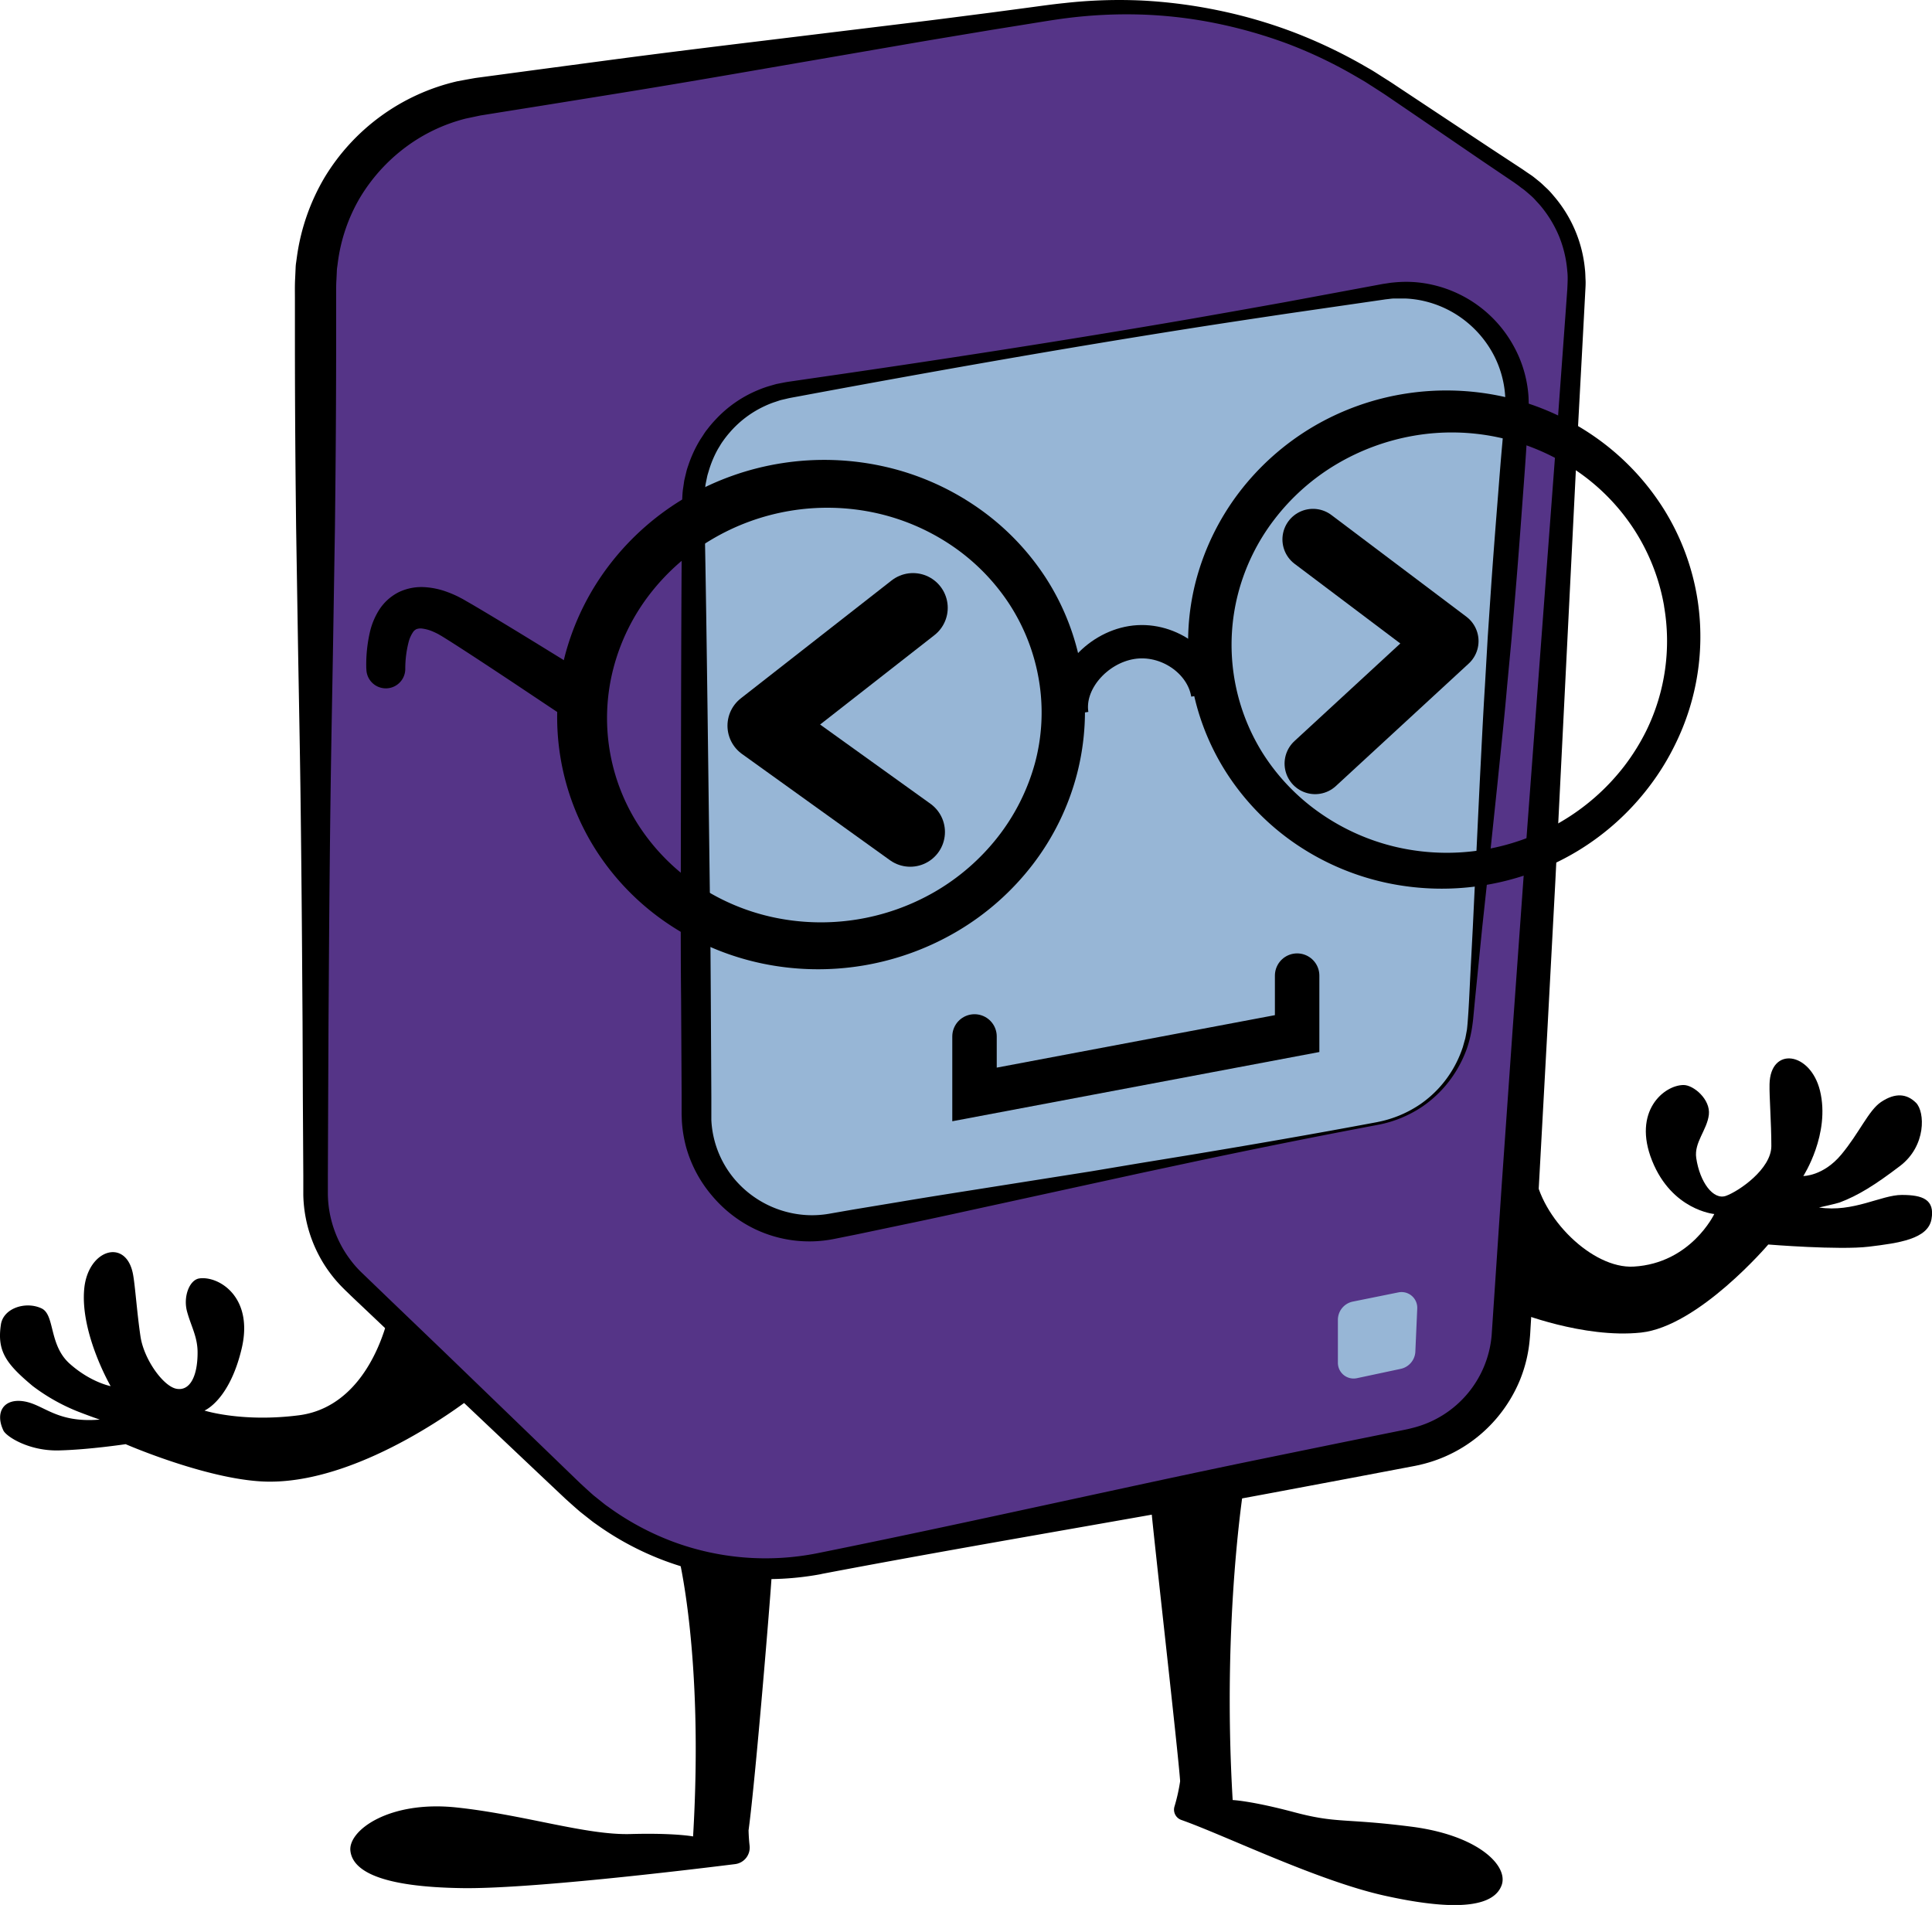 <svg xmlns="http://www.w3.org/2000/svg" viewBox="0 0 695.33 685.58"><defs><style>.cls-1{fill:#553487;}.cls-2{fill:#97b6d6;}.cls-3,.cls-4,.cls-5,.cls-6{fill:none;stroke:#000;}.cls-3,.cls-4{stroke-miterlimit:10;}.cls-3{stroke-width:12px;}.cls-4,.cls-5,.cls-6{stroke-linecap:round;}.cls-4{stroke-width:16px;}.cls-5,.cls-6{stroke-linejoin:round;}.cls-5{stroke-width:25px;}.cls-6{stroke-width:22px;}</style></defs><title>Asset 2</title><g id="Layer_2" data-name="Layer 2"><g id="Layer_3" data-name="Layer 3"><path class="cls-1" d="M294.86,562.72,508,520.92a44.4,44.4,0,0,0,35.77-40.8l23.52-376.26a44.41,44.41,0,0,0-19.56-39.63l-48.51-32.6A171.08,171.08,0,0,0,379,4.38L172,34.81a68.4,68.4,0,0,0-58.45,67.67V429.17a44.42,44.42,0,0,0,13.74,32.11l79.12,75.58A100.13,100.13,0,0,0,294.86,562.72Z"/><path d="M294.13,559c35.9-7.23,71.67-15.11,107.48-22.83,17.89-3.88,35.8-7.71,53.74-11.38l26.91-5.51,13.46-2.73,6.73-1.36,3.36-.68.84-.18.72-.17,1.42-.36a37.65,37.65,0,0,0,28.06-33.29l3.66-54.66,3.85-54.8,3.93-54.79,8.19-109.57,4.11-54.78,2-27.39,1-13.7.49-6.85c.05-1.1.1-2.13.12-3.2s0-2.13-.13-3.18a42,42,0,0,0-2.89-12.38,42.63,42.63,0,0,0-6.56-10.93c-.67-.83-1.43-1.59-2.14-2.39s-1.52-1.51-2.33-2.2-1.61-1.42-2.5-2l-1.29-1-1.4-1L533.58,58,510.89,42.5l-11.35-7.73c-1.9-1.31-3.8-2.48-5.69-3.72-1-.6-1.89-1.23-2.86-1.81l-2.92-1.7a163.66,163.66,0,0,0-24.4-11.7,173.07,173.07,0,0,0-26-7.45A160.85,160.85,0,0,0,410.8,5.24a171.21,171.21,0,0,0-27,1.3c-4.44.56-9,1.34-13.51,2.06l-13.56,2.18c-9,1.51-18.07,3-27.09,4.54l-54.15,9.34c-18.05,3.13-36.1,6.22-54.18,9.13l-27.12,4.37-13.56,2.16-6.78,1.09-.85.13-.76.16-1.51.32-3,.63a61.26,61.26,0,0,0-22.07,10.57A63.22,63.22,0,0,0,129.4,71.41a61.54,61.54,0,0,0-7.81,23L121.38,96a11,11,0,0,0-.15,1.52l-.14,3.06c-.15,1.93-.09,4.38-.11,6.63l0,13.73q0,27.47-.28,54.93l-.15,13.74-.22,13.73-.44,27.47c-.3,18.31-.68,36.62-.92,54.93s-.42,36.62-.55,54.93l-.19,27.46-.12,27.47L118,423v5.15c0,.57,0,1.15,0,1.64a39.61,39.61,0,0,0,.56,6.15,40.54,40.54,0,0,0,3.91,11.69,39,39,0,0,0,3.26,5.26,37.49,37.49,0,0,0,4,4.69l9.83,9.47,19.8,19,39.52,38.16,9.87,9.54c1.64,1.51,3.25,3,4.9,4.45l2.58,2.06c.86.69,1.71,1.4,2.62,2a98,98,0,0,0,23.2,12.52A95.6,95.6,0,0,0,294.13,559Zm1.47,7.5a105.89,105.89,0,0,1-28.37,1.44,104.17,104.17,0,0,1-27.72-6.13,105.7,105.7,0,0,1-25.06-13.35c-1-.66-1.9-1.42-2.84-2.15l-2.8-2.21c-1.79-1.53-3.58-3.14-5.32-4.71l-10-9.43L153.58,492.2l-19.92-18.9-5-4.73-2.49-2.37L124.94,465l-.62-.59-.66-.66a47.63,47.63,0,0,1-4.94-5.69,46.39,46.39,0,0,1-4-6.38A48.74,48.74,0,0,1,109.16,430c0-.65,0-1.22,0-1.78V423L109,395.56l-.11-27.47-.19-27.46q-.2-27.47-.55-54.93c-.24-18.31-.62-36.62-.92-54.93l-.44-27.47-.22-13.73-.15-13.74q-.28-27.47-.28-54.93l0-13.73c0-2.33-.06-4.45.09-7.1l.17-3.8a15.12,15.12,0,0,1,.19-1.89l.26-1.88a76.61,76.61,0,0,1,9.92-28.56,75.68,75.68,0,0,1,47.77-34.68l3.71-.69,1.86-.33.92-.16.85-.12,6.81-.91,13.61-1.83,27.23-3.63c18.15-2.41,36.33-4.65,54.51-6.85L328.6,8.09c9.09-1.09,18.17-2.3,27.25-3.45l13.61-1.81c4.55-.6,9-1.26,13.7-1.73A177.48,177.48,0,0,1,411,.19,181.6,181.6,0,0,1,438.6,3.76a177,177,0,0,1,26.71,7.74,180.45,180.45,0,0,1,25.15,11.88l3,1.73c1,.59,2,1.23,2.95,1.84,1.94,1.25,3.95,2.47,5.83,3.75l11.45,7.59,22.9,15.17L548.07,61l1.44,1L551,63c1,.68,1.93,1.49,2.89,2.25s1.8,1.64,2.7,2.46,1.71,1.74,2.49,2.68A47.22,47.22,0,0,1,570.43,97c.15,1.22.14,2.45.21,3.67s0,2.48-.07,3.67l-.36,6.85-.73,13.72L568,152.35l-2.74,54.86L559.78,317l-2.93,54.85-3,54.85-1.56,27.42-.83,13.71-.42,6.86-.21,3.42-.1,1.72-.06.87-.09,1A50.36,50.36,0,0,1,546.89,497a51.71,51.71,0,0,1-8.28,13.45,51.16,51.16,0,0,1-26.48,16.46l-1.92.45-1,.21-.84.16-3.37.64-6.75,1.28L484.8,532.2l-27,5.07c-18,3.37-36,6.58-54.06,9.75C367.67,553.39,331.57,559.61,295.6,566.47Z"/><path d="M269.41,658.72c2.55-18.74,8-85.57,8.26-90.88.47-8.1-15.24-3.25-15.24-3.25L239.74,558,244,559.2s9.35,35.88,5.44,101.72c0,0-6.58-1.3-22.58-.86s-38.38-7-62.59-9.57-39,8.27-38.16,15.62,11.24,13,40.21,13.41c23.66.35,78.8-6.22,98.25-8.64a6,6,0,0,0,5.21-6.65C269.45,661.43,269.41,658.72,269.41,658.72Z"/><polygon points="447.91 533.25 447.91 533.25 452.17 532 447.91 533.25"/><path d="M507.91,657.4c-24.16-3.09-26.64-1.07-42.1-5.19s-22.17-4.39-22.17-4.39c-3.91-65.84,4.27-114.57,4.27-114.57l-18.43,5.4s-15.7-4.85-15.24,3.24c.32,5.68,9.95,90.08,10.49,99.16a64.61,64.61,0,0,1-2,9,3.92,3.92,0,0,0,2.42,4.93c15.87,5.61,49,21.87,73.06,27.23,28.29,6.29,39.69,3.22,42.23-3.73S532.07,660.48,507.91,657.4Z"/><path d="M684.47,430.05c-7.46,0-17.39,6.38-29.81,4.52,0,0,6.36-1.4,7.45-1.81,6.59-2.49,12.64-6.22,21.72-13.14,9.49-7.22,9-19.51,5.73-22.75s-7.41-3.73-12.59-.25c-4.46,3-7.81,11.14-14.3,18.92s-13.65,7.7-13.65,7.7,9.79-15.11,6-30.7c-3.46-14.05-17.84-16-18.16-2.38-.11,4.41.65,13.94.65,22.27s-11.79,16.33-16.33,17.95-9.4-4.86-10.7-13.62c-.83-5.6,3.89-10.06,4.54-15.57s-5.49-10.7-9.08-10.7c-7,0-18.49,9.4-11.35,27.24s22.38,19.19,22.38,19.19-8.4,17.73-29,18.92c-14.92.86-33.46-17.62-35.62-33.84l-6.51,50.12s24,9.67,44.73,7.47,45.84-31.7,45.84-31.7,25.51,2.08,36.21.78,21.22-2.72,22.52-9.86S691.93,430.05,684.47,430.05Z"/><path d="M8.66,504.34c7.3,1.21,11.66,7.85,27.25,6.56,0,0-3.35-1.14-7.72-2.84a69.12,69.12,0,0,1-16.46-9.27c-9.57-8-12.86-12.55-11.4-22.12.91-5.93,9-8.46,14.64-5.78,4.85,2.31,2.55,13.15,10.11,19.89s14.74,8.08,14.74,8.08-11-19-9.51-35c1.35-14.41,15.28-18.46,17.61-5,.76,4.34,1.41,13.88,2.64,22.12s8.17,17.89,12.9,18.82,7.66-4.2,7.65-13.05c0-5.67-2.33-9.37-3.79-14.73s.86-11.4,4.41-11.92c6.9-1,19.67,6.58,15.24,25.27s-13.38,22.28-13.38,22.28,13.58,4.33,34,1.7c18.46-2.39,28.27-19.85,32.25-35.72l30.43,28.85s-38.56,30.79-73.16,30.76c-20.87,0-51.89-13.49-51.89-13.49s-13.32,2-24.09,2.25-18.86-5-19.9-7.15C-1.88,508.31,1.3,503.13,8.66,504.34Z"/></g><g id="Layer_5" data-name="Layer 5"><path class="cls-2" d="M495.86,404.31,299.27,441.26a41.05,41.05,0,0,1-48.63-40.12L249.44,181a41.05,41.05,0,0,1,34.37-40.72l214.45-35.37a41.05,41.05,0,0,1,47.62,43.62L529.2,367.09A41,41,0,0,1,495.86,404.31Z"/><path d="M496,404.8q-34.23,6.46-68.3,13.72l-17,3.63-17,3.71-34,7.42c-11.35,2.46-22.69,5-34.06,7.34l-17.05,3.58-8.56,1.72a45.48,45.48,0,0,1-28.49-3.66,46.49,46.49,0,0,1-15.29-11.95A46,46,0,0,1,247,413.07a47.4,47.4,0,0,1-1.6-9.67l-.08-2.42,0-2.18,0-4.35-.19-34.83C245,348,245,336.4,245,324.79l.12-69.67c.06-23.22.12-46.44.34-69.66l0-4.35c.1-1.58.11-3.18.3-4.75l.35-2.36c.06-.39.1-.79.18-1.18l.27-1.16.56-2.31c.2-.76.49-1.51.73-2.26a45,45,0,0,1,4-8.6c.41-.67.87-1.32,1.3-2s.85-1.33,1.36-1.92a40.64,40.64,0,0,1,3.06-3.6,43.32,43.32,0,0,1,15.32-10.61,36.76,36.76,0,0,1,4.42-1.55c.74-.21,1.49-.44,2.24-.63l2.29-.45c1.57-.32,3-.48,4.4-.7l4.31-.63c46-6.63,91.88-13.68,137.64-21.57q17.16-3,34.3-6.09l34.25-6.37,1.07-.2L499,102c.76-.12,1.52-.25,2.3-.31a45,45,0,0,1,4.65-.26,42.15,42.15,0,0,1,9.29,1,44.53,44.53,0,0,1,29.42,21.92,43.54,43.54,0,0,1,5.44,18.2,64.14,64.14,0,0,1-.16,9.27l-.57,8.69c-.36,5.8-.8,11.59-1.23,17.38-.85,11.57-1.69,23.15-2.67,34.72L544,230l-1.63,17.34c-1,11.56-2.27,23.11-3.43,34.67l-3.64,34.65L533.43,334l-1.73,17.33-.87,8.67-.41,4.33c-.14,1.45-.25,2.88-.47,4.36a44.65,44.65,0,0,1-2,8.64,43,43,0,0,1-3.82,8,42.11,42.11,0,0,1-12,12.77A42.7,42.7,0,0,1,496,404.8Zm-.19-1a41.21,41.21,0,0,0,15.72-6.66A39.88,39.88,0,0,0,523,384.58a41.21,41.21,0,0,0,3.49-7.79l.57-2.05.29-1,.2-1,.39-2.09c.1-.71.15-1.42.22-2.12.48-5.72.7-11.57,1-17.35l.91-17.4.83-17.4,1.66-34.81c.61-11.6,1.14-23.2,1.87-34.79l1-17.38,1.17-17.38c.79-11.58,1.71-23.16,2.62-34.73.46-5.79.9-11.58,1.43-17.36l.76-8.67a55.92,55.92,0,0,0,.34-8.12,37,37,0,0,0-4-15.06,38.23,38.23,0,0,0-9.91-12.22,37.69,37.69,0,0,0-14.14-7.22,36.14,36.14,0,0,0-7.95-1.21c-1.34,0-2.69,0-4,0-.68,0-1.35.11-2,.18l-1,.11-1.07.16-34.48,5c-11.49,1.72-23,3.44-34.44,5.24-45.88,7.22-91.61,15.29-137.28,23.77l-4.28.8c-1.42.27-2.91.5-4.18.83l-2,.46c-.64.19-1.28.42-1.92.63a31.54,31.54,0,0,0-3.74,1.47,37.26,37.26,0,0,0-12.73,9.56,35.8,35.8,0,0,0-2.46,3.14,17,17,0,0,0-1.08,1.67c-.34.56-.7,1.12-1,1.69a38.57,38.57,0,0,0-3,7.32c-.18.63-.4,1.25-.55,1.89l-.4,1.94-.2,1c-.06.33-.08.66-.12,1l-.22,2c-.12,1.31-.08,2.62-.14,3.94l.09,4.36c.47,23.21.78,46.43,1.09,69.65l.88,69.66c.16,11.61.23,23.22.3,34.83l.19,34.83v6.53l0,1.93a35.67,35.67,0,0,0,8,20.92,36.69,36.69,0,0,0,26.53,13.37,36,36,0,0,0,7.68-.46l8.55-1.49,17.18-2.85c11.45-1.94,22.93-3.7,34.4-5.53l34.42-5.44L410,418.65l17.19-2.81C450.06,412.06,472.94,408.1,495.76,403.82Z"/><path class="cls-2" d="M504.09,492.65,488.35,496a5.66,5.66,0,0,1-6.84-5.55V475a6.7,6.7,0,0,1,5.3-6.55l16.48-3.33a5.66,5.66,0,0,1,6.78,5.81l-.67,15.22A6.69,6.69,0,0,1,504.09,492.65Z"/></g><g id="Layer_4" data-name="Layer 4"><path d="M389.42,242.23a90,90,0,0,1-1.8,36.28,91.22,91.22,0,0,1-15.91,32.58,95.32,95.32,0,0,1-27.07,24,98.59,98.59,0,0,1-70.26,11.68,95.92,95.92,0,0,1-33.58-14.06,91.25,91.25,0,0,1-25.83-26,89,89,0,0,1-11.57-71.05,92.39,92.39,0,0,1,16.32-32.86,95.32,95.32,0,0,1,27.47-24,98.72,98.72,0,0,1,70.58-11,95.41,95.41,0,0,1,33.35,14.37,91.34,91.34,0,0,1,25.4,26A87.89,87.89,0,0,1,389.42,242.23Zm-15.52,2.5A72,72,0,0,0,363,217a75.11,75.11,0,0,0-21.13-21.09,79,79,0,0,0-27.64-11.5,81.64,81.64,0,0,0-58.06,9.72,79.26,79.26,0,0,0-22.29,19.68,74.32,74.32,0,0,0-13.06,26.5,71.24,71.24,0,0,0,9.06,56.8,75.23,75.23,0,0,0,20.7,21.15,78.59,78.59,0,0,0,27.4,11.8A81.87,81.87,0,0,0,336.35,321a79.37,79.37,0,0,0,22.7-19.69,75.44,75.44,0,0,0,13.46-26.77A70.29,70.29,0,0,0,373.9,244.73Z"/><path class="cls-3" d="M385.78,257.16c-1.89-11.72,8.83-23.87,21.5-25.92s25.48,6.8,27.37,18.52"/><path d="M611,216.17a87.48,87.48,0,0,1-8.05,51.64,89.63,89.63,0,0,1-9.2,15,92.39,92.39,0,0,1-26,23.48,94.12,94.12,0,0,1-32.9,12.19,95.16,95.16,0,0,1-35.2-.62A92.52,92.52,0,0,1,467,304.18a89.79,89.79,0,0,1-25.09-25.29,87.26,87.26,0,0,1-11.65-69.25,90.65,90.65,0,0,1,15.63-32.33,93.17,93.17,0,0,1,26.78-23.79,94.21,94.21,0,0,1,33.65-11.92,95.46,95.46,0,0,1,35.57,1.34,92.74,92.74,0,0,1,32.4,14.48,90.23,90.23,0,0,1,24.41,25.64A86.69,86.69,0,0,1,611,216.17Zm-12.08,2a74,74,0,0,0-11.1-28.06,75.12,75.12,0,0,0-21.3-21.29,80.09,80.09,0,0,0-57.73-12,82,82,0,0,0-28,10.38A78.72,78.72,0,0,0,458.6,187a74.64,74.64,0,0,0-13,26.59,73.47,73.47,0,0,0,8.77,57.33A75.49,75.49,0,0,0,475,292.54a79.1,79.1,0,0,0,27.52,12.3A80.78,80.78,0,0,0,532.82,306a81.81,81.81,0,0,0,28.75-10.11,79.32,79.32,0,0,0,22.95-20.1,77.35,77.35,0,0,0,8.08-13,73.42,73.42,0,0,0,6.29-44.66Z"/><path d="M131.83,240.73a52.41,52.41,0,0,1,1.38-13.6,25.89,25.89,0,0,1,3.16-7.51,18,18,0,0,1,7.3-6.58,19,19,0,0,1,9.45-1.71,28.26,28.26,0,0,1,7.85,1.72c1.18.43,2.31.91,3.39,1.42.52.24,1.11.57,1.66.85s1,.54,1.45.81l2.66,1.53,2.59,1.53c6.85,4.07,13.57,8.17,20.31,12.3l20.15,12.41a8.64,8.64,0,1,1-9.06,14.72l-.24-.15-.07-.05L184.2,245.34c-6.55-4.34-13.11-8.68-19.66-12.9l-2.44-1.56-2.4-1.5c-.38-.23-.84-.53-1.11-.67s-.58-.36-.94-.54c-.69-.36-1.36-.67-2-.94a13.92,13.92,0,0,0-3.6-1,4.43,4.43,0,0,0-2.08.16,3,3,0,0,0-1.38,1.2,11.52,11.52,0,0,0-1.48,3.3,38.48,38.48,0,0,0-1.25,9.81v.07a7,7,0,0,1-14-.07Z"/><polyline class="cls-4" points="350.73 373.01 350.73 393.88 466.84 371.98 466.84 351.12"/><polyline class="cls-5" points="328.59 218.75 274.32 261.18 327.59 299.43"/><polyline class="cls-6" points="472.55 194.13 521.13 230.73 473.32 274.81"/></g></g></svg>